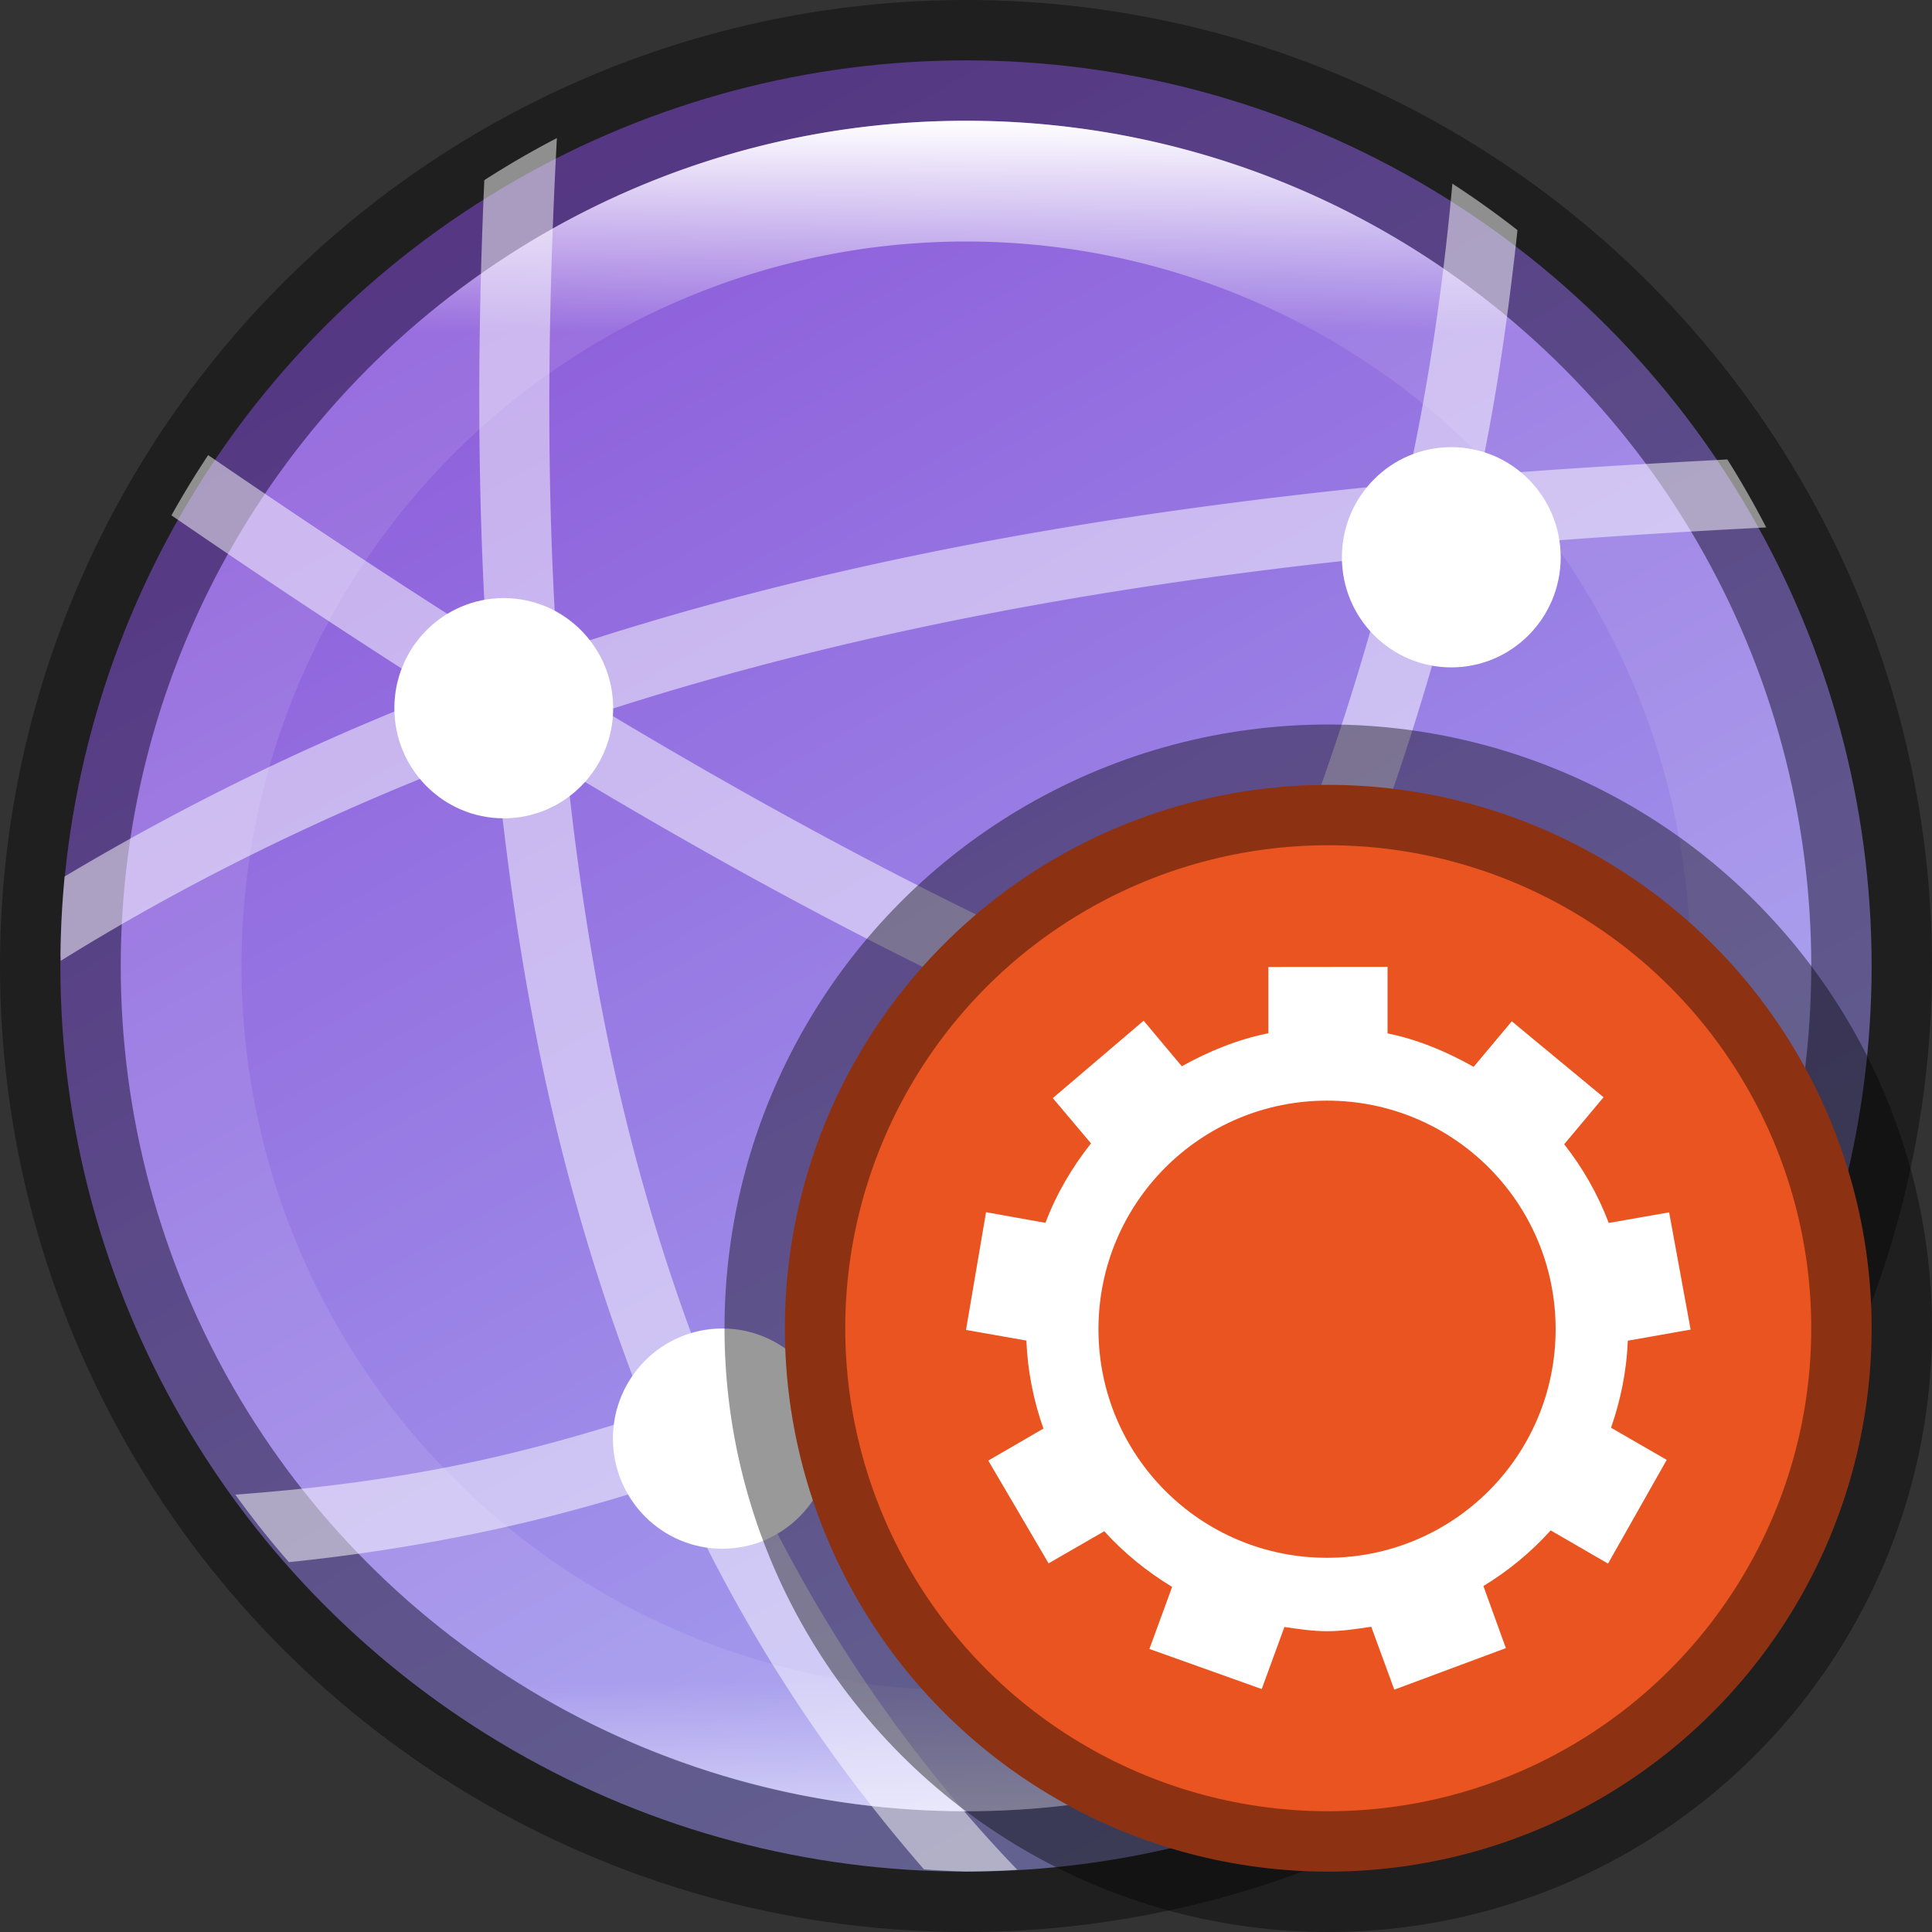 <svg width="16" height="16" version="1" xmlns="http://www.w3.org/2000/svg">
 <rect width="100%" height="100%" fill="#333333" stroke="none"/>
 <defs>
  <linearGradient id="linearGradient8588-0-1-5" x1="13.735" x2="38.1" y1="249.69" y2="292.77" gradientTransform="matrix(.315 0 0 .315 .167 -77.71)" gradientUnits="userSpaceOnUse">
   <stop stop-color="#8c59d9" offset="0"/>
   <stop stop-color="#a7a7f1" offset="1"/>
  </linearGradient>
  <linearGradient id="linearGradient8590-3-3-4" x1="96" x2="96" y1="4" y2="188" gradientTransform="matrix(.076 0 0 .076 .696 .696)" gradientUnits="userSpaceOnUse">
   <stop stop-color="#fff" offset="0"/>
   <stop stop-color="#fff" stop-opacity=".098" offset=".125"/>
   <stop stop-color="#fff" stop-opacity=".098" offset=".925"/>
   <stop stop-color="#fff" stop-opacity=".498" offset="1"/>
  </linearGradient>
 </defs>
 <ellipse transform="scale(-1)" cx="-8" cy="-8.5" rx="7" ry="6.5" enable-background="new" opacity=".1"/>
 <circle cx="8" cy="8" r="7.5" enable-background="new" fill="url(#linearGradient8588-0-1-5)"/>
 <circle cx="8" cy="8" r="7.5" enable-background="new" fill="none" opacity=".4" stroke="#000" stroke-dashoffset="6.6" stroke-linejoin="round"/>
 <path d="m8 1c-3.866 0-7 3.134-7 7s3.134 7 7 7 7-3.134 7-7-3.134-7-7-7zm0 1a6 6 0 0 1 6 6 6 6 0 0 1-6 6 6 6 0 0 1-6-6 6 6 0 0 1 6-6z" enable-background="new" fill="url(#linearGradient8590-3-3-4)"/>
 <path d="m4.613 1.143a7.5 7.588 0 0 0-0.602 0.349c-0.058 1.293-0.059 2.564 0.018 3.798-0.786-0.496-1.555-1.007-2.305-1.521a7.5 7.588 0 0 0-0.304 0.499c0.724 0.497 1.466 0.991 2.227 1.473-1.073 0.415-2.109 0.919-3.112 1.518a7.5 7.588 0 0 0-0.034 0.652 7.5 7.588 0 0 0 2e-3 0.046c1.149-0.714 2.351-1.284 3.599-1.749 0.089 0.935 0.222 1.847 0.412 2.727 0.21 0.969 0.495 1.894 0.847 2.777-0.506 0.165-1.014 0.306-1.505 0.408-0.686 0.143-1.317 0.214-1.907 0.258a7.5 7.588 0 0 0 0.444 0.559c0.497-0.051 1.026-0.129 1.577-0.244 0.526-0.109 1.072-0.258 1.618-0.438 0.528 1.184 1.222 2.26 2.064 3.226a7.5 7.588 0 0 0 0.347 0.018 7.5 7.588 0 0 0 0.426-0.014c-0.959-0.998-1.72-2.144-2.294-3.422 1.553-0.584 3.079-1.494 4.239-2.868 1.512 0.567 3.08 0.985 4.697 1.224a7.5 7.588 0 0 0 0.171-0.563c-1.564-0.226-3.087-0.628-4.561-1.174 0.608-1.32 1.094-2.708 1.442-4.143 0.821-0.073 1.658-0.128 2.508-0.171a7.5 7.588 0 0 0-0.322-0.563c-0.689 0.037-1.376 0.075-2.049 0.132 0.141-0.666 0.237-1.346 0.311-2.031a7.5 7.588 0 0 0-0.539-0.385c-0.076 0.84-0.197 1.669-0.376 2.481-2.472 0.239-4.827 0.649-7.038 1.389-0.092-1.369-0.08-2.795-2e-3 -4.248zm6.903 3.461c-0.339 1.34-0.807 2.637-1.381 3.878-1.784-0.706-3.49-1.61-5.127-2.592 2.043-0.662 4.216-1.054 6.508-1.286zm-6.819 1.783c1.622 0.975 3.317 1.872 5.095 2.586-1.068 1.198-2.456 2.016-3.883 2.551-0.344-0.858-0.625-1.76-0.832-2.713-0.169-0.781-0.294-1.591-0.381-2.424z" color="#000000" color-rendering="auto" dominant-baseline="auto" fill="#fff" fill-rule="evenodd" image-rendering="auto" opacity=".5" shape-rendering="auto" solid-color="#000000" style="font-feature-settings:normal;font-variant-alternates:normal;font-variant-caps:normal;font-variant-ligatures:normal;font-variant-numeric:normal;font-variant-position:normal;isolation:auto;mix-blend-mode:normal;shape-padding:0;text-decoration-color:#000000;text-decoration-line:none;text-decoration-style:solid;text-indent:0;text-orientation:mixed;text-transform:none;white-space:normal"/>
 <ellipse cx="4.172" cy="5.865" rx=".906" ry=".912" enable-background="new" fill="#fff"/>
 <ellipse cx="5.982" cy="11.914" rx=".906" ry=".912" enable-background="new" fill="#fff"/>
 <ellipse cx="12.019" cy="4.615" rx=".906" ry=".912" enable-background="new" fill="#fff"/>
 <ellipse cx="10.208" cy="8.873" rx=".906" ry=".912" enable-background="new" fill="#fff"/>
 <circle cx="11" cy="11" r="4.5" enable-background="new" fill="#e95420" stroke="#000" stroke-dashoffset="1" stroke-linecap="round" stroke-linejoin="round" stroke-opacity=".4"/>
 <path d="m10.504 8.008v0.549c-0.257 0.051-0.494 0.15-0.717 0.273l-0.316-0.377-0.752 0.641 0.316 0.375c-0.157 0.199-0.286 0.417-0.377 0.658l-0.492-0.088-0.166 0.975 0.5 0.088c0.01 0.255 0.06 0.498 0.141 0.729l-0.455 0.264h-2e-3l0.5 0.852 0.461-0.266c0.164 0.181 0.353 0.334 0.562 0.461l-0.188 0.514 0.93 0.332 0.188-0.514c0.116 0.017 0.233 0.035 0.354 0.035 0.125-3e-6 0.245-0.019 0.365-0.037l0.191 0.521 0.924-0.344-0.186-0.514c0.208-0.127 0.395-0.281 0.557-0.461l0.475 0.275 0.486-0.859-0.461-0.266c0.079-0.228 0.129-0.469 0.139-0.721l0.52-0.092-0.178-0.971-0.5 0.088c-0.09-0.238-0.215-0.455-0.369-0.652l0.326-0.389-0.76-0.629-0.316 0.377c-0.221-0.124-0.457-0.225-0.713-0.277v-0.551zm0.486 1.107c1.047-6.3e-6 1.893 0.846 1.893 1.893 5e-6 1.047-0.846 1.893-1.893 1.893-1.047 4e-6 -1.893-0.846-1.893-1.893-5e-6 -1.047 0.846-1.893 1.893-1.893z" color="#000000" fill="#fff"/>
</svg>
